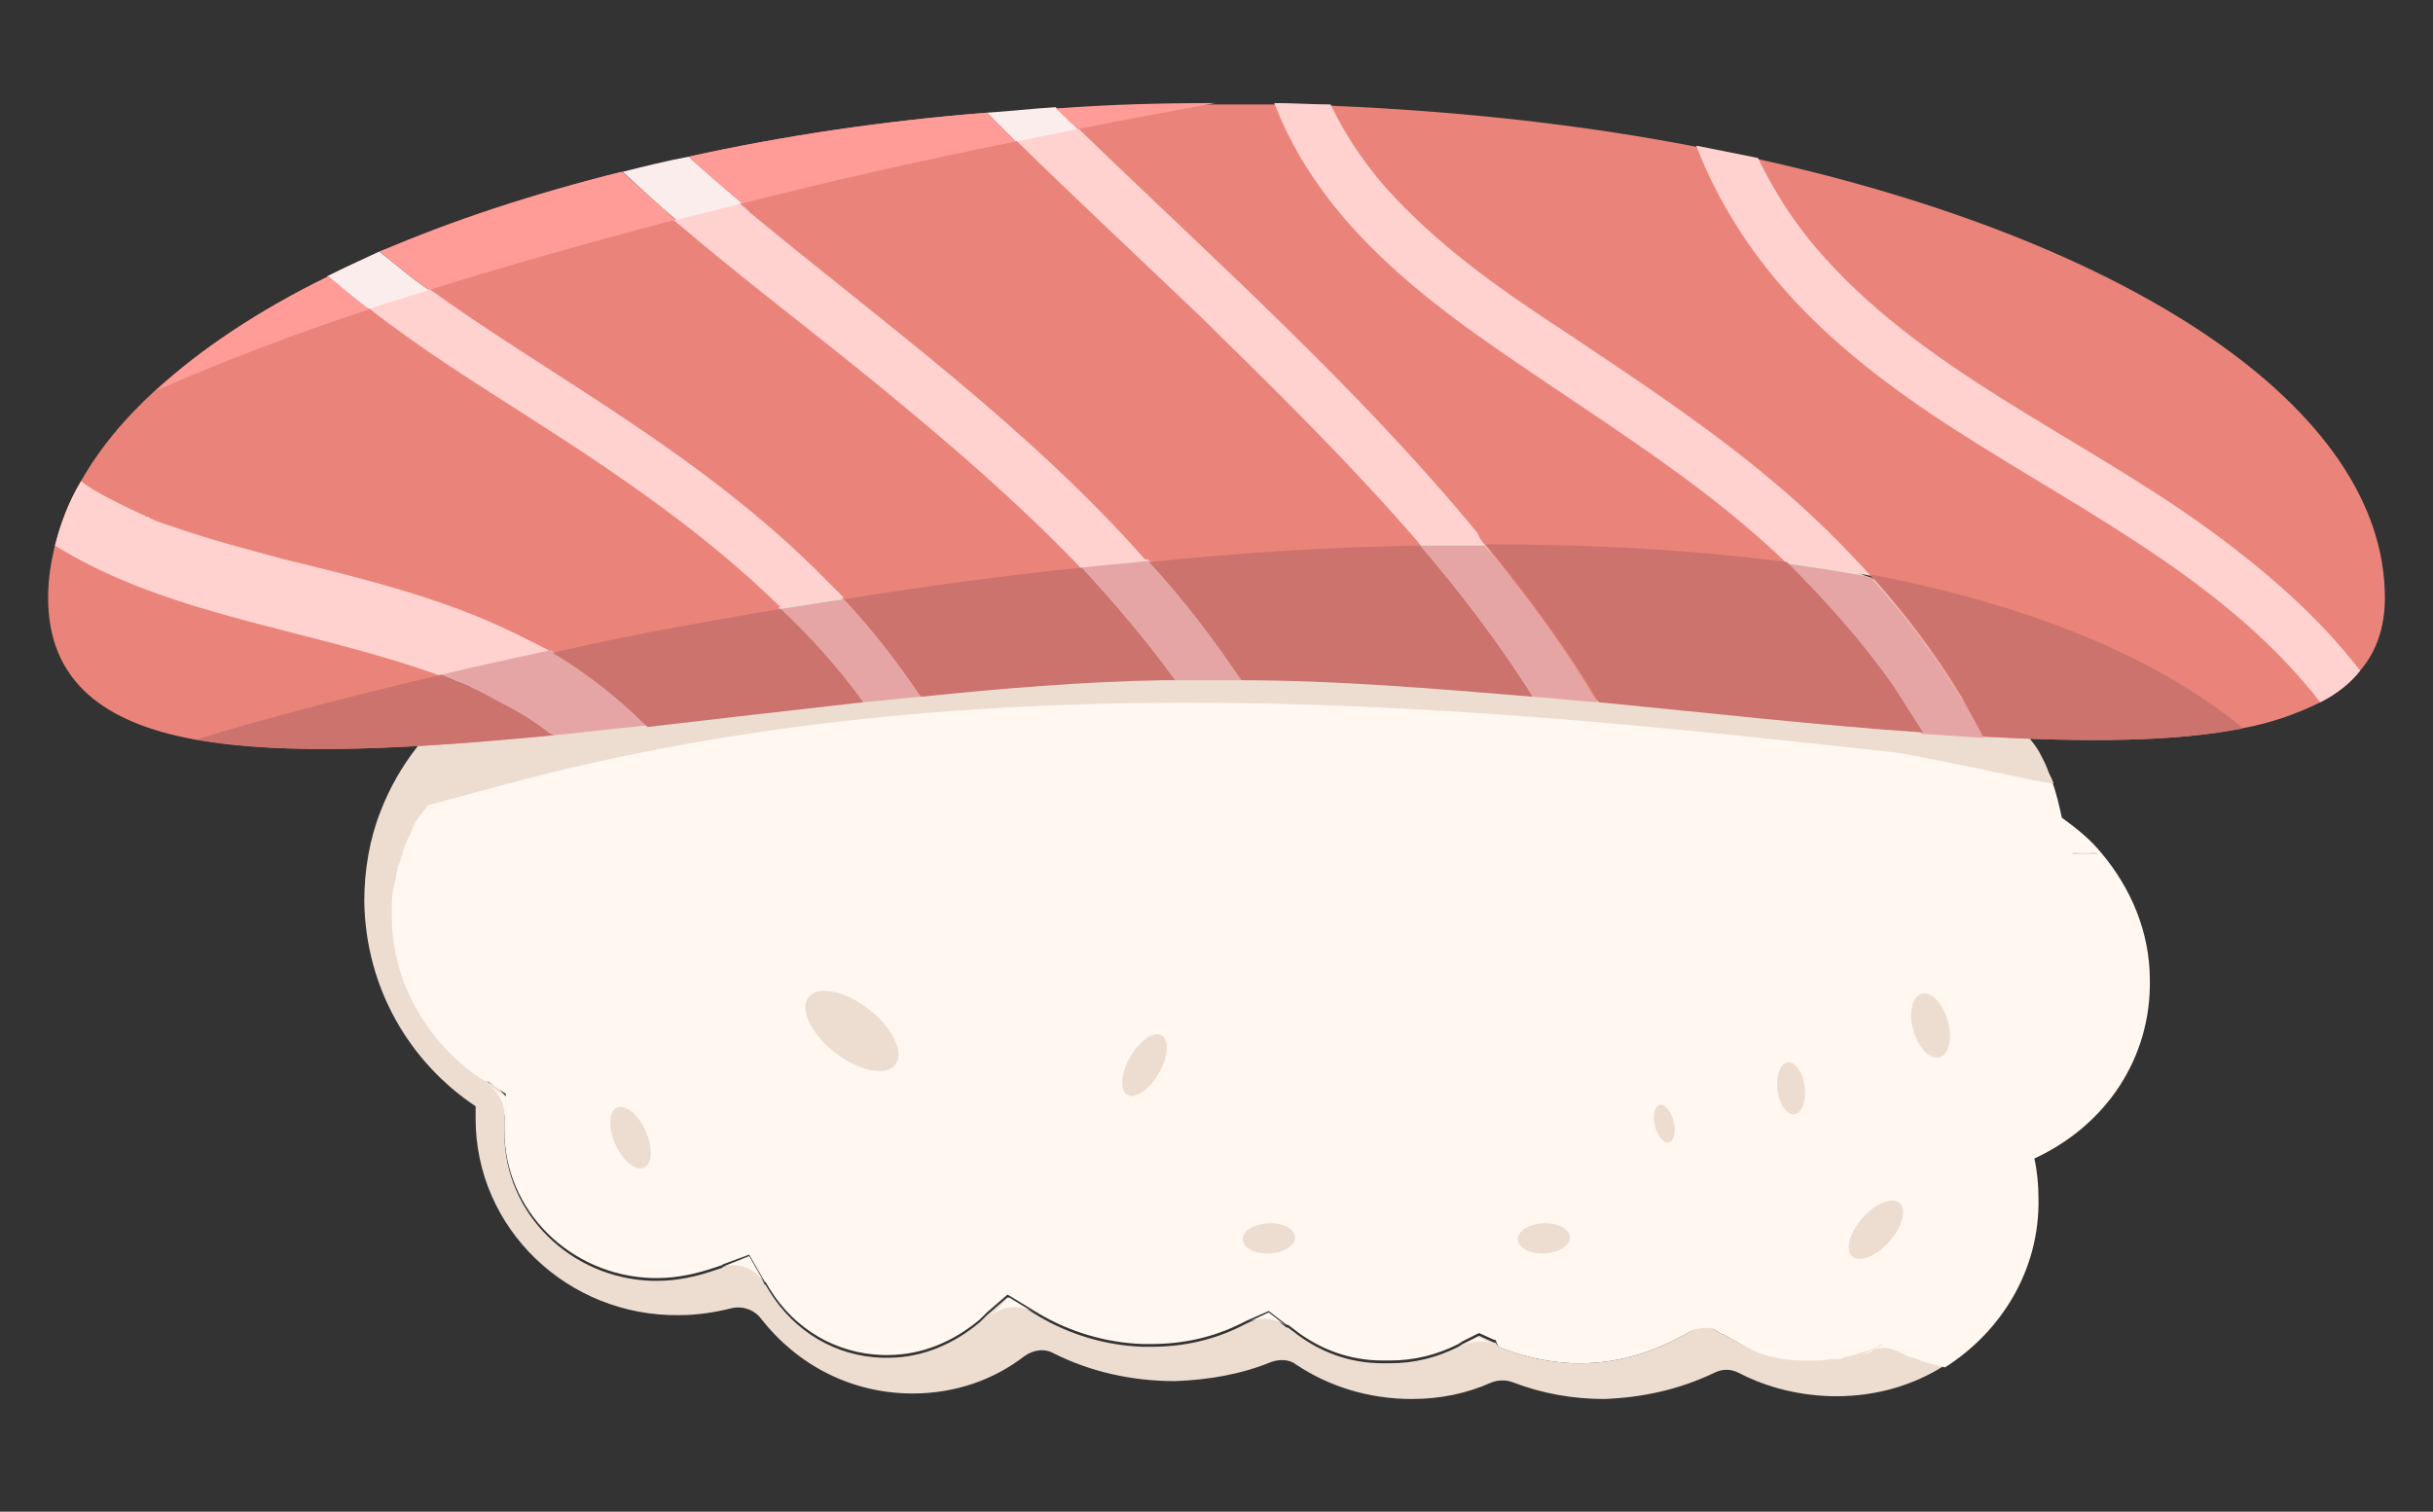<?xml version="1.0" encoding="utf-8"?>
<!-- Generator: Adobe Illustrator 27.4.1, SVG Export Plug-In . SVG Version: 6.00 Build 0)  -->
<svg version="1.1" id="Layer_1" xmlns="http://www.w3.org/2000/svg" xmlns:xlink="http://www.w3.org/1999/xlink" x="0px" y="0px"
	 viewBox="0 0 177 110" style="enable-background:new 0 0 177 110;" xml:space="preserve">
<rect x="0" y="0" width="177" height="110" fill="#333333" stroke="none"/>
<style type="text/css">
	.st0{fill:#EDDDD1;}
	.st1{fill:#FFF7F0;}
	.st2{fill:#EA847A;}
	.st3{fill:#231F20;}
	.st4{fill:#FFD1CF;}
	.st5{fill:#E5A5A5;}
	.st6{fill:#CC736E;}
	.st7{fill:#FCEDED;}
	.st8{fill:#FF9C97;}
</style>
<g>
	<path class="st0" d="M143.3,57.6c-0.1-0.2-0.2-0.4-0.3-0.6C143.1,57.2,143.2,57.4,143.3,57.6z"/>
	<path class="st0" d="M143.9,59.3c-0.2-0.6-0.4-1.1-0.6-1.7C143.5,58.2,143.7,58.7,143.9,59.3z"/>
	<path class="st0" d="M143,57c-0.2-0.5-0.4-1-0.7-1.5c0.1,0.1,0.1,0.3,0.2,0.4c0.1,0.2,0.2,0.4,0.3,0.7C142.9,56.7,143,56.8,143,57z
		"/>
	<path class="st0" d="M148,62.4c0.1,0,0.3-0.1,0.4-0.1c-0.4,0.1-0.7,0.1-1.1,0.2C147.6,62.5,147.8,62.5,148,62.4z"/>
	<path class="st0" d="M148.8,55.6c0.2,0.4,0.3,0.9,0.5,1.4c-1.4-0.2-4.3-0.9-6.9-1.4v0c0,0,0-0.1,0-0.1c-0.3-0.6-0.6-1.1-0.9-1.6
		c-0.1-0.2-0.3-0.5-0.4-0.7c-0.1-0.2-0.2-0.3-0.3-0.4c-0.2-0.3-0.4-0.6-0.6-0.8c-0.1-0.2-0.2-0.3-0.4-0.4c-0.1-0.2-0.3-0.3-0.4-0.5
		c-0.1-0.1-0.2-0.2-0.2-0.3c-0.1-0.1-0.1-0.2-0.2-0.2c-0.2-0.2-0.3-0.3-0.5-0.5c0,0,0,0,0,0v0c-0.1-0.1-0.3-0.3-0.4-0.4
		c-0.1-0.1-0.2-0.2-0.3-0.3c-0.1-0.1-0.2-0.2-0.3-0.3c0,0-0.1-0.1-0.1-0.1c-0.1-0.1-0.2-0.2-0.3-0.2c-0.4-0.3-0.9-0.6-1.3-0.9
		c-0.2-0.1-0.3-0.2-0.5-0.3c-0.2-0.1-0.4-0.2-0.6-0.4c-0.1,0-0.2-0.1-0.2-0.1c-0.1,0-0.2-0.1-0.2-0.1c-0.2-0.1-0.5-0.2-0.8-0.4
		c-0.1-0.1-0.3-0.1-0.4-0.2c-0.4-0.2-0.8-0.3-1.2-0.4c-0.1,0-0.3-0.1-0.4-0.1s-0.3-0.1-0.4-0.1c0,0-0.1,0-0.1,0c0,0-0.1,0-0.1,0
		c-0.1,0-0.2,0-0.2-0.1c0,0-0.1,0-0.2,0c-0.8-0.2-1.5-0.2-2.3-0.3c-0.2,0-0.4,0-0.6,0c-2.4,0-4.8,0.6-7,1.8l-2.5,1.3l-1.9-2.1
		c-3.2-3.6-7.4-5.7-11.8-5.8c-0.2,0-0.4,0-0.6,0c-3,0-6,1-8.6,2.7l-2.9,1.9l-2-2.8c-2-2.8-5.2-4.4-8.7-4.5c-0.2,0-0.3,0-0.5,0
		c-2.7,0-5.3,1-7.3,2.8l-2.3,2l-2.4-2c-1.9-1.6-4.3-2.6-6.9-2.6c-0.2,0-0.3,0-0.5,0c-6.1,0-11.1,4.9-11.1,10.8c0,0.1,0,0.2,0,0.3
		l0.2,4.5l-4.5-0.9c-0.8-0.1-1.5-0.2-2.3-0.3c-0.2,0-0.4,0-0.6,0c-3.8,0-7.4,1.6-10.1,4.3c-0.2,0.2-0.4,0.4-0.5,0.6
		c-0.1,0.1-0.3,0.3-0.4,0.5c-0.2,0.2-0.4,0.5-0.5,0.7c0,0.1-0.1,0.1-0.1,0.2c-0.1,0.1-0.2,0.3-0.3,0.4c-0.1,0.1-0.2,0.3-0.3,0.4
		c-0.1,0.1-0.2,0.3-0.3,0.4c-0.2,0.3-0.3,0.6-0.4,0.9c-0.1,0.2-0.2,0.4-0.3,0.6c-0.1,0.3-0.2,0.5-0.3,0.8c0,0,0,0,0,0.1
		c-0.1,0.3-0.2,0.6-0.3,0.9c-0.1,0.3-0.1,0.5-0.2,0.8c-0.1,0.3-0.1,0.6-0.2,0.9c-0.1,0.6-0.1,1.2-0.1,1.9c0,4.8,2.5,9.2,6.5,11.9
		l0.4,0.2c0,0,0,0,0.1,0L37,80l-0.3,1.2c0,0.1,0,0.1,0,0.2l0,0.7c0,0.1,0,0.3,0,0.4c0,5.8,4.8,10.5,10.7,10.7c0.2,0,0.3,0,0.5,0
		c1.3,0,2.7-0.3,3.9-0.7l0.6-0.2c0.1,0,0.2-0.1,0.2-0.1c0,0,0,0,0,0l1.9-0.7l1.1,1.9c0,0,0,0.1,0.1,0.1l0.3,0.5
		c1.8,2.9,4.8,4.7,8.2,4.8c0.1,0,0.3,0,0.4,0c2.5,0,4.8-1,6.7-2.6l0.4-0.4c0,0,0,0,0.1-0.1l1.5-1.3l1.8,1.1l0.5,0.3
		c2.2,1.3,4.8,2.1,7.5,2.2c0.2,0,0.4,0,0.7,0c2.3,0,4.5-0.5,6.5-1.5l0.4-0.2l1.6-0.7l1.3,1c0,0,0.1,0,0.1,0l0.4,0.3
		c1.9,1.5,4.1,2.3,6.5,2.3c0.2,0,0.3,0,0.5,0c1.8,0,3.4-0.4,5-1.2l0.3-0.2l0,0l1.2-0.6l1.1,0.5c0,0,0.1,0,0.1,0L109,98
		c1.7,0.7,3.5,1.1,5.4,1.2c0.2,0,0.4,0,0.6,0c2.5,0,5-0.7,7.2-1.9l0.4-0.2c0,0,0,0,0,0l1.4-0.8l1.3,0.8c0,0,0.1,0,0.1,0l0.5,0.3
		c0.5,0.3,1.1,0.6,1.7,0.8c1.2,0.5,2.4,0.7,3.6,0.7c0.2,0,0.4,0,0.5,0c0.3,0,0.5,0,0.8,0c0.1,0,0.3,0,0.4,0c0.2,0,0.4,0,0.5-0.1
		c0.1,0,0.2,0,0.3,0c0.1,0,0.2,0,0.3-0.1c0.3-0.1,0.5-0.1,0.8-0.2c0.1,0,0.1,0,0.2-0.1c0,0,0,0,0.1,0c0.1,0,0.2-0.1,0.3-0.1
		c0.1,0,0.3-0.1,0.4-0.1c0.3-0.1,0.7-0.3,1-0.5c0.3,0.2,0.7,0.4,1.1,0.5c0.2,0.1,0.4,0.2,0.6,0.3s0.4,0.2,0.6,0.2
		c0.2,0.1,0.3,0.1,0.5,0.2c0.2,0.1,0.4,0.1,0.6,0.2c0.4,0.1,0.8,0.2,1.2,0.3c-2.2,1.4-4.9,2.2-7.8,2.2c-2.5,0-5-0.6-7.1-1.7
		c-0.6-0.3-1.2-0.3-1.8,0c-2.5,1.2-5.2,1.8-8,1.9c-2.3,0-4.5-0.4-6.6-1.2c-0.5-0.2-1.1-0.2-1.6,0c-1.8,0.8-3.7,1.2-5.8,1.2
		c-3.1,0-6-0.9-8.4-2.5c-0.5-0.4-1.2-0.4-1.8-0.2c-2.2,0.9-4.5,1.3-7,1.4c-3.2,0-6.2-0.7-8.8-2c-0.7-0.4-1.5-0.3-2.2,0.2
		c-2.2,1.7-5,2.7-8.1,2.7c-4.5,0-8.4-2.1-11-5.4c-0.5-0.7-1.4-1-2.2-0.8c-1.2,0.3-2.5,0.5-3.8,0.5c-8.1,0.1-14.8-6.3-14.8-14.3
		c0-0.3,0-0.6,0-0.9c-4.8-3.2-8-8.6-8.1-14.9c0-2.3,0.4-4.6,1.2-6.6c2.6-6.7,9-11.4,16.6-11.5c1.2,0,2.5,0.1,3.6,0.3l0-0.4
		c0-2.5,0.6-4.8,1.7-6.8c2.5-4.5,7.3-7.6,12.9-7.7c0.9,0,1.8,0.1,2.8,0.2c2.6,0.5,5,1.6,7,3.3c2.6-2.2,6-3.6,9.7-3.6
		c5,0,9.4,2.4,12.1,6c2.2-1.5,4.7-2.5,7.3-3c1.1-0.2,2.2-0.3,3.3-0.3c4.2,0,8.1,1.3,11.4,3.7c1.4,1,2.6,2.1,3.7,3.4
		c1.3-0.7,2.6-1.2,4-1.5c1.5-0.4,3.1-0.6,4.7-0.6c4.8,0,9.3,1.8,12.9,4.8c0.1,0.1,0.2,0.2,0.3,0.3c2.5,2.2,4.5,5,6,8.2
		C148.3,54.5,148.5,55,148.8,55.6C148.7,55.6,148.7,55.6,148.8,55.6z"/>
	<path class="st0" d="M152.6,62.1c-0.6,0-1.3,0-1.9,0C151.3,62,151.9,62,152.6,62.1z"/>
	<path class="st0" d="M152.9,62.1c-0.1,0-0.2,0-0.2,0h0c0,0,0,0-0.1,0C152.7,62.1,152.8,62.1,152.9,62.1
		C152.9,62.1,152.9,62.1,152.9,62.1z"/>
	<path class="st1" d="M156.4,71.3c0-3.5-1.4-6.7-3.5-9.2c-0.1,0-0.2,0-0.2,0h0c0,0,0,0-0.1,0c0.1,0,0.2,0,0.3,0
		c-0.8-1-1.8-1.8-2.9-2.6c-0.2-0.9-0.4-1.8-0.7-2.6c-1.4-0.2-4.3-0.9-6.9-1.4v0c-2-0.4-3.8-0.8-4.9-0.9
		c-29.1-3.2-65.9-7.1-101.1,2.5c-1.9,0.5-3.6,1-5.2,1.4h0c-0.1,0.1-0.2,0.3-0.3,0.4c-0.1,0.1-0.2,0.3-0.3,0.4
		c-0.1,0.1-0.2,0.3-0.3,0.4c-0.2,0.3-0.3,0.6-0.4,0.9c-0.1,0.2-0.2,0.4-0.3,0.6c-0.1,0.3-0.2,0.5-0.3,0.8c0,0,0,0,0,0.1
		c-0.1,0.3-0.2,0.6-0.3,0.9c-0.1,0.3-0.2,0.7-0.2,1c0,0.1,0,0.2-0.1,0.3c0,0.1,0,0.3-0.1,0.4c-0.1,0.6-0.1,1.2-0.1,1.9
		c0,4.8,2.5,9.2,6.5,11.9l0.4,0.2c0,0,0,0,0.1,0l1.3,0.9l-0.1,1.4c0,0.1,0,0.1,0,0.2l0,0.7c0,0.1,0,0.3,0,0.4
		c0,5.8,4.8,10.5,10.7,10.7c0.2,0,0.3,0,0.5,0c1.3,0,2.7-0.3,3.9-0.7l0.6-0.2c0.1,0,0.2-0.1,0.2-0.1c0,0,0,0,0,0l1.9-0.7l1.1,1.9
		c0,0,0,0.1,0.1,0.1l0.3,0.5c1.8,2.9,4.8,4.7,8.2,4.8c0.1,0,0.3,0,0.4,0c2.5,0,4.8-1,6.7-2.6l0.4-0.4c0,0,0,0,0.1-0.1l1.5-1.3
		l1.8,1.1l0.5,0.3c2.2,1.3,4.8,2.1,7.5,2.2c0.2,0,0.4,0,0.7,0c2.3,0,4.5-0.5,6.5-1.5l0.4-0.2l1.6-0.7l1.3,1c0,0,0.1,0,0.1,0l0.4,0.3
		c1.9,1.5,4.1,2.3,6.5,2.3c0.2,0,0.3,0,0.5,0c1.8,0,3.4-0.4,5-1.2l0.3-0.2l0,0l1.2-0.6l1.1,0.5c0,0,0.1,0,0.1,0L109,98
		c1.7,0.7,3.5,1.1,5.4,1.2c0.2,0,0.4,0,0.6,0c2.5,0,5-0.7,7.2-1.9l0.4-0.2c0,0,0,0,0,0l1.4-0.8l1.3,0.8c0,0,0.1,0,0.1,0l0.5,0.3
		c0.5,0.3,1.1,0.6,1.7,0.9c1.2,0.5,2.4,0.7,3.6,0.7c0.2,0,0.4,0,0.5,0c0.5,0,1,0,1.5-0.1c0.1,0,0.2,0,0.3,0c0.1,0,0.2,0,0.3,0
		c0.1,0,0.2,0,0.3-0.1c0.3-0.1,0.5-0.1,0.8-0.2c0.1,0,0.2,0,0.2-0.1c0,0,0,0,0.1,0c0.1,0,0.2-0.1,0.3-0.1c0.1,0,0.3-0.1,0.4-0.1
		c0.3-0.1,0.7-0.3,1-0.5c0.3,0.2,0.7,0.4,1.1,0.5c0.2,0.1,0.4,0.2,0.6,0.3s0.4,0.2,0.6,0.2c0.2,0.1,0.3,0.1,0.5,0.2
		c0.2,0.1,0.4,0.1,0.6,0.2c0.4,0.1,0.8,0.2,1.2,0.3c4.1-2.6,6.9-7.1,6.8-12.3c0-1-0.1-2-0.3-2.9C153.2,81.9,156.5,77,156.4,71.3z
		 M143,57c0.1,0.2,0.2,0.4,0.3,0.6C143.2,57.4,143.1,57.2,143,57z M152.6,62.1c-0.6,0-1.3,0-1.9,0C151.3,62,151.9,62,152.6,62.1z"/>
	<path class="st1" d="M28.8,63.9c0.1-0.6,0.2-1.2,0.4-1.7c-0.1,0.3-0.2,0.6-0.3,0.9C28.9,63.4,28.9,63.6,28.8,63.9z"/>
	<path class="st1" d="M28.8,64.1c0-0.1,0-0.1,0-0.2c-0.1,0.3-0.1,0.6-0.2,0.9c0-0.1,0-0.3,0.1-0.4C28.8,64.3,28.8,64.2,28.8,64.1z"
		/>
	<path class="st1" d="M35.5,78.9l1.3,0.9l-0.1,1.4C36.7,80.2,36.2,79.4,35.5,78.9L35,78.6L35.5,78.9C35.4,78.9,35.4,78.9,35.5,78.9z
		"/>
	<path class="st1" d="M54.5,91.4l1.1,1.9c-0.7-1-1.9-1.5-3.1-1.1c0,0,0,0,0,0L54.5,91.4z"/>
	<path class="st1" d="M73.4,94.4l1.8,1.1c-1-0.6-2.3-0.5-3.2,0.3L73.4,94.4z"/>
	<path class="st1" d="M92.3,95.5l1.3,1c-0.8-0.6-1.9-0.7-2.8-0.3L92.3,95.5z"/>
	<path class="st1" d="M93.7,96.6l0.4,0.3L93.7,96.6C93.6,96.6,93.6,96.6,93.7,96.6C93.6,96.6,93.6,96.6,93.7,96.6z"/>
	<path class="st1" d="M107.5,97.3l1.1,0.5c-0.7-0.3-1.5-0.2-2.2,0.1L107.5,97.3z"/>
	<path class="st1" d="M122.7,97C122.7,97,122.7,97,122.7,97C122.7,97,122.7,97,122.7,97l-0.4,0.2L122.7,97z"/>
	<path class="st1" d="M124.1,96.2l1.3,0.8c-0.8-0.5-1.8-0.5-2.7,0L124.1,96.2z"/>
	<path class="st1" d="M131.9,99c0.3,0,0.5,0,0.8,0C132.5,99,132.2,99,131.9,99z"/>
	<path class="st1" d="M133.1,98.9c0.2,0,0.4,0,0.5-0.1c-0.1,0-0.2,0-0.3,0C133.3,98.9,133.2,98.9,133.1,98.9z"/>
	<path class="st1" d="M132.7,99c0.1,0,0.3,0,0.4,0C133,99,132.9,99,132.7,99z"/>
	<path class="st1" d="M137.1,97.8c0.3,0.2,0.7,0.4,1.1,0.5c-0.7-0.3-1.4-0.3-2.1,0c-0.2,0.1-0.5,0.2-0.8,0.3c0,0,0,0,0.1,0
		c0.1,0,0.2-0.1,0.3-0.1c0.1,0,0.3-0.1,0.4-0.1C136.4,98.1,136.8,97.9,137.1,97.8z"/>
	<path class="st1" d="M137.5,54.5c-29.1-3.2-65.9-7.1-101.1,2.5c-1.9,0.5-3.6,1-5.2,1.4c0-0.1,0.1-0.1,0.1-0.2
		c0.2-0.2,0.3-0.5,0.5-0.7c0.1-0.2,0.3-0.3,0.4-0.5c0.2-0.2,0.4-0.4,0.5-0.6c2.7-2.7,6.3-4.3,10.1-4.3c0.2,0,0.4,0,0.6,0
		c0.8,0,1.5,0.1,2.3,0.3l4.5,0.9L50,48.9c0-0.1,0-0.2,0-0.3c0-5.9,4.9-10.8,11.1-10.8c0.2,0,0.3,0,0.5,0c2.6,0.1,4.9,1,6.9,2.6
		l2.4,2l2.3-2c2-1.8,4.6-2.8,7.3-2.8c0.2,0,0.3,0,0.5,0c3.5,0.1,6.7,1.8,8.7,4.5l2,2.8l2.9-1.9c2.6-1.8,5.6-2.7,8.6-2.7
		c0.2,0,0.4,0,0.6,0c4.4,0.1,8.5,2.2,11.8,5.8l1.9,2.1l2.5-1.3c2.2-1.2,4.6-1.8,7-1.8c0.2,0,0.4,0,0.6,0c0.8,0,1.5,0.1,2.3,0.3
		c0.1,0,0.3,0,0.4,0.1c0,0,0,0,0.1,0c0.2,0,0.4,0.1,0.6,0.2c0.2,0,0.3,0.1,0.4,0.1c0.6,0.2,1.1,0.4,1.7,0.6c0.3,0.1,0.5,0.2,0.8,0.4
		c0.1,0,0.2,0.1,0.2,0.1c0.1,0,0.2,0.1,0.2,0.1c0.2,0.1,0.4,0.2,0.6,0.4c0.2,0.1,0.3,0.2,0.5,0.3c0.5,0.3,0.9,0.6,1.3,0.9
		c0.1,0.1,0.2,0.2,0.3,0.2c0,0,0.1,0.1,0.1,0.1c0.1,0.1,0.2,0.2,0.3,0.3c0.1,0.1,0.2,0.2,0.3,0.3c0.2,0.1,0.3,0.3,0.4,0.4
		c0,0,0,0,0,0c0.2,0.2,0.3,0.3,0.5,0.5c0.2,0.2,0.3,0.3,0.5,0.5c0.2,0.2,0.3,0.3,0.4,0.5c0,0,0.1,0.1,0.1,0.1
		c0.1,0.1,0.2,0.2,0.2,0.3c0.2,0.3,0.4,0.5,0.6,0.8c0.1,0.1,0.2,0.3,0.3,0.4c0.2,0.2,0.3,0.4,0.4,0.7c0.1,0.1,0.1,0.2,0.1,0.2
		c0.2,0.3,0.3,0.6,0.5,0.9c0.1,0.2,0.2,0.3,0.3,0.5c0,0,0,0.1,0,0.1C140.4,55,138.5,54.7,137.5,54.5z"/>
	<path class="st1" d="M143.3,57.6c-0.1-0.2-0.2-0.4-0.3-0.6C143.1,57.2,143.2,57.4,143.3,57.6z"/>
	<path class="st1" d="M143.9,59.3c-0.2-0.6-0.4-1.1-0.6-1.7C143.5,58.2,143.7,58.7,143.9,59.3z"/>
	<path class="st1" d="M142.8,56.6c0.1,0.1,0.1,0.3,0.2,0.4c-0.2-0.5-0.4-1-0.7-1.5c0.1,0.1,0.1,0.3,0.2,0.4
		C142.7,56.1,142.8,56.4,142.8,56.6z"/>
	<path class="st1" d="M148,62.4c0.1,0,0.3-0.1,0.4-0.1c-0.4,0.1-0.7,0.1-1.1,0.2C147.6,62.5,147.8,62.5,148,62.4z"/>
	<path class="st1" d="M152.6,62.1c-0.6,0-1.3,0-1.9,0C151.3,62,151.9,62,152.6,62.1z"/>
	<path class="st1" d="M152.9,62.1c-0.1,0-0.2,0-0.2,0h0c0,0,0,0-0.1,0C152.7,62.1,152.8,62.1,152.9,62.1
		C152.9,62.1,152.9,62.1,152.9,62.1z"/>
	<path class="st0" d="M149.4,57c-0.1,0-0.1,0-0.2,0c-1.4-0.2-4.3-0.9-6.9-1.4v0c-2-0.4-3.8-0.8-4.9-0.9
		c-29.1-3.2-65.9-7.1-101.1,2.5c-1.9,0.5-3.6,1-5.2,1.4h0c-1,0.3-2,0.5-2.9,0.7c2.6-6.7,9-11.4,16.6-11.5c1.2,0,2.5,0.1,3.6,0.3
		l0-0.4c0-2.5,0.6-4.8,1.7-6.8c5.8-2.8,11.4-5.4,15.7-7.4c2.6,0.5,5,1.6,7,3.3c2.6-2.2,6-3.6,9.7-3.6c5,0,9.4,2.4,12.1,6
		c2.2-1.5,4.7-2.5,7.3-3c4.6,1.1,9.6,2.2,14.6,3.4c2.5,0.6,5.1,1.2,7.7,1.8c5.9,1.4,11.8,2.8,17.5,4.2c0.1,0.1,0.2,0.2,0.3,0.3
		c2.2,2.1,5,6.6,6.7,9.8c0,0,0,0,0,0C149,56.1,149.2,56.5,149.4,57z"/>
</g>
<path class="st1" d="M45.6,58.8C45.6,58.8,45.7,58.8,45.6,58.8C45.7,58.8,45.7,58.8,45.6,58.8C45.6,58.8,45.6,58.8,45.6,58.8
	C45.6,58.8,45.6,58.8,45.6,58.8z"/>
<g>
	<g>
		<path class="st2" d="M173.5,43.5c0,2.1-0.6,3.9-1.8,5.3c-0.7,0.9-1.7,1.7-2.9,2.3c-1.6,0.8-3.5,1.5-5.7,1.9c-5,1-11.5,1-18.9,0.6
			c-0.5-0.9-1-1.8-1.5-2.8c-1.9-3.2-4.2-6.2-6.7-9c-2-0.4-4.1-0.7-6.2-1c2.9,2.8,5.6,5.8,7.8,9.1c0.7,1.1,1.4,2.2,2.1,3.3
			c-7.4-0.5-15.4-1.4-23.6-2.2c-2.4-4.1-5.3-7.9-8.2-11.5c-1.6,0-3.1,0-4.7,0c3,3.5,5.8,7.2,8.2,11c-7.2-0.6-14.4-1.2-21.2-1.2
			c-2-3-4.2-5.9-6.7-8.6c-1.7,0.1-3.3,0.3-5,0.5c2.4,2.6,4.7,5.3,6.8,8.2c-0.3,0-0.7,0-1,0c-5.7,0.1-11.7,0.6-17.5,1.2
			c-1.7-2.5-3.5-4.9-5.6-7.1c-1.6,0.2-3.1,0.5-4.6,0.7c2.1,2.1,4.1,4.3,5.9,6.8c-5.3,0.6-10.6,1.2-15.7,1.7c-2-2.1-4.4-3.9-6.9-5.4
			c-2.8,0.6-5.4,1.2-8,1.8c0.1,0,0.3,0.1,0.4,0.2c0.3,0.1,0.7,0.3,1,0.4c0,0,0,0,0,0c0,0,0,0,0,0c0,0,0.1,0,0.1,0
			c0.1,0.1,0.3,0.1,0.4,0.2c0.7,0.3,1.3,0.6,2,1c1.3,0.7,2.6,1.4,3.8,2.3c0.1,0.1,0.3,0.2,0.5,0.3c-10.3,1-19.4,1.5-26,0.3
			C7.6,52.6,3.5,49.6,3.5,43.5c0-1.3,0.2-2.6,0.5-3.8c0.4-1.6,1-3.2,1.9-4.7c1.3-2.3,3.1-4.5,5.4-6.6c3.3-3,7.5-5.8,12.6-8.3
			c1,0.8,1.9,1.7,3,2.4c1.4-0.5,2.9-1,4.4-1.4c-0.7-0.5-1.4-1-2.1-1.6c-0.5-0.4-1-0.8-1.5-1.2c5.2-2.3,11.1-4.2,17.6-5.8
			c1.3,1.2,2.6,2.3,3.9,3.5c1.6-0.4,3.2-0.8,4.8-1.2c-1.3-1.1-2.6-2.2-3.9-3.4c6.8-1.5,14.1-2.6,21.7-3.2c0.5,0.5,0.9,0.9,1.4,1.4
			c0.2,0.2,0.5,0.5,0.7,0.7c1.5-0.3,3-0.6,4.5-0.9c-0.1-0.1-0.2-0.2-0.2-0.2c-0.5-0.4-0.9-0.9-1.4-1.3c3.8-0.2,7.7-0.3,11.7-0.3h0.1
			c1.4,0,2.9,0,4.3,0c1.4,0,2.8,0.1,4.1,0.1c9.4,0.4,18.3,1.4,26.5,3c1.5,0.3,3,0.6,4.5,0.9C155,17.6,173.5,29.7,173.5,43.5z"/>
		<path class="st3" d="M45.7,58.8C45.7,58.8,45.7,58.8,45.7,58.8C45.6,58.8,45.6,58.8,45.7,58.8C45.6,58.8,45.6,58.8,45.7,58.8
			C45.6,58.8,45.7,58.8,45.7,58.8z"/>
		<path class="st4" d="M171.7,48.8c-0.7,0.9-1.7,1.7-2.9,2.3c-7.4-9.5-18.7-14.5-28.5-21.1c-5-3.4-9.7-7.3-13.2-12.4
			c-1.5-2.2-2.8-4.6-3.7-7c1.5,0.3,3,0.6,4.5,0.9c1.1,2.3,2.5,4.5,4.1,6.4c7.7,9.1,19.2,13.7,28.8,20.7
			C164.9,41.6,168.7,44.9,171.7,48.8z"/>
		<path class="st4" d="M40.1,47.4c-2.8,0.6-5.4,1.2-8,1.8c-5.2-1.9-10.6-3-15.9-4.5c-4.3-1.2-8.5-2.7-12.2-5c0.4-1.6,1-3.2,1.9-4.7
			c0,0,0.1,0.1,0.1,0.1c1.1,0.8,2.4,1.4,3.6,2c0.3,0.1,0.6,0.3,0.9,0.4c0,0,0.1,0,0.1,0.1c0,0,0,0,0,0c0,0,0,0,0,0c0,0,0,0,0,0
			c0,0,0,0,0.1,0c0,0,0,0,0,0c0.1,0,0.1,0,0.2,0.1c0.6,0.3,1.3,0.5,1.9,0.7c2.6,0.9,5.3,1.6,7.9,2.3c5.7,1.4,11.5,2.8,16.8,5.4
			C38.5,46.6,39.3,47,40.1,47.4z"/>
		<path class="st4" d="M61.4,43.5c-1.6,0.2-3.1,0.5-4.6,0.7c-5.4-5.3-11.7-9.6-18.1-13.7c-3.9-2.5-8.1-5.1-11.9-8.1
			c1.4-0.5,2.9-1,4.4-1.4c4,2.9,8.4,5.6,12.5,8.3c5.5,3.6,10.8,7.4,15.5,12C60,42.1,60.7,42.8,61.4,43.5z"/>
		<path class="st4" d="M108,39.6c-1.6,0-3.1,0-4.7,0c-5-5.8-10.5-11.2-15.9-16.5c-4.5-4.3-9-8.5-13.5-12.9c1.5-0.3,3-0.6,4.5-0.9
			c9.9,9.6,20.3,18.8,29.1,29.5C107.6,39.1,107.8,39.4,108,39.6z"/>
		<path class="st4" d="M83.6,40.8c-1.7,0.1-3.3,0.3-5,0.5c-4.5-4.7-9.5-9-14.5-13.1c-5-4.1-10.2-8-15.1-12.2
			c1.6-0.4,3.2-0.8,4.8-1.2c0.3,0.2,0.6,0.5,0.8,0.7c9.8,8.1,20.2,15.6,28.7,25.2C83.5,40.7,83.6,40.8,83.6,40.8z"/>
		<path class="st4" d="M136.1,41.9c-2-0.4-4.1-0.7-6.2-1c-1.9-1.8-3.9-3.5-6-5.1c-4.7-3.6-9.8-6.8-14.7-10.2
			c-4.5-3.1-8.9-6.5-12.3-10.8c-1.8-2.3-3.2-4.7-4.2-7.3c1.4,0,2.8,0.1,4.1,0.1c1.2,2.5,2.8,4.8,4.7,6.8c3.8,4,8,6.9,12.6,9.9
			c5.2,3.5,10.4,6.9,15.2,11C131.8,37.4,134,39.6,136.1,41.9z"/>
	</g>
	<path class="st5" d="M47,52.8c-2.3,0.2-4.5,0.5-6.7,0.7c0,0,0,0,0,0c-0.2-0.1-0.3-0.2-0.5-0.3c-1.2-0.9-2.5-1.6-3.8-2.3
		c-0.7-0.3-1.3-0.6-2-1c-0.1,0-0.3-0.1-0.4-0.2c0,0-0.1,0-0.1,0c0,0,0,0,0,0c0,0,0,0,0,0c-0.3-0.1-0.7-0.3-1-0.4
		c-0.2-0.1-0.3-0.1-0.4-0.2c2.5-0.6,5.2-1.2,8-1.8C42.6,48.9,44.9,50.7,47,52.8z"/>
	<path class="st6" d="M39.8,53.2c0.1,0.1,0.3,0.2,0.5,0.3c-10.3,1-19.4,1.5-26,0.3c4.9-1.5,11-3.1,17.8-4.7c0.1,0,0.3,0.1,0.4,0.2
		c0.3,0.1,0.7,0.3,1,0.4c0,0,0,0,0,0c0,0,0,0,0,0c0,0,0.1,0,0.1,0c0.1,0.1,0.3,0.1,0.4,0.2c0.7,0.3,1.3,0.6,2,1
		C37.4,51.6,38.6,52.3,39.8,53.2z"/>
	<path class="st5" d="M67,50.7c-1.4,0.1-2.8,0.3-4.3,0.4c-1.8-2.4-3.8-4.7-5.9-6.8c1.5-0.2,3.1-0.5,4.6-0.7
		C63.4,45.8,65.3,48.1,67,50.7z"/>
	<path class="st6" d="M56.8,44.3c2.2,2.1,4.2,4.3,6,6.8c-5.3,0.6-10.6,1.2-15.7,1.8c-2.1-2.1-4.4-3.9-6.9-5.4
		C45.3,46.3,50.9,45.3,56.8,44.3z"/>
	<path class="st5" d="M90.3,49.5c-1.6,0-3.2,0-4.8,0c-2.1-2.9-4.4-5.6-6.8-8.2c1.7-0.2,3.3-0.3,5-0.5C86.1,43.5,88.3,46.4,90.3,49.5
		z"/>
	<path class="st6" d="M78.7,41.3c2.4,2.6,4.7,5.3,6.8,8.2c-0.3,0-0.7,0-1,0c-5.7,0.1-11.7,0.6-17.5,1.2c-1.7-2.5-3.5-4.9-5.6-7.1
		C67,42.7,72.8,41.9,78.7,41.3z"/>
	<path class="st5" d="M116.2,51.1c-1.6-0.1-3.1-0.3-4.7-0.4c-2.5-3.9-5.2-7.5-8.2-11c1.6,0,3.2,0,4.7,0
		C111,43.2,113.8,47.1,116.2,51.1z"/>
	<path class="st6" d="M103.3,39.7c3,3.5,5.8,7.2,8.2,11c-7.2-0.6-14.4-1.2-21.2-1.2c-2-3-4.2-5.9-6.7-8.6
		C90.2,40.2,96.8,39.8,103.3,39.7z"/>
	<path class="st5" d="M144.3,53.7c-1.4-0.1-2.9-0.2-4.5-0.3c-0.7-1.1-1.3-2.2-2.1-3.3c-2.3-3.3-4.9-6.4-7.8-9.1
		c2.1,0.3,4.2,0.6,6.2,1c2.5,2.8,4.8,5.8,6.7,9C143.3,51.8,143.8,52.7,144.3,53.7z"/>
	<path class="st6" d="M137.8,50c0.7,1.1,1.4,2.2,2.1,3.3c-7.4-0.5-15.4-1.4-23.6-2.2c-2.4-4.1-5.3-7.9-8.2-11.5
		c7.6,0,15,0.4,21.9,1.3C132.8,43.7,135.5,46.7,137.8,50z"/>
	<path class="st6" d="M163.2,53c-5,1-11.5,1-18.9,0.6c-0.5-0.9-1-1.8-1.5-2.8c-1.9-3.2-4.2-6.2-6.7-9C147,43.9,156.5,47.5,163.2,53z
		"/>
	<path class="st7" d="M31.2,21.1c-1.5,0.5-3,0.9-4.4,1.4c-1-0.8-2-1.6-3-2.4c1.2-0.6,2.5-1.2,3.8-1.8c0.5,0.4,1,0.8,1.5,1.2
		C29.8,20.1,30.5,20.6,31.2,21.1z"/>
	<path class="st8" d="M23.9,20.1c1,0.8,1.9,1.7,3,2.4c-5.5,1.8-10.7,3.8-15.5,5.9C14.6,25.4,18.8,22.6,23.9,20.1z"/>
	<path class="st7" d="M54,14.8c-1.6,0.4-3.2,0.8-4.8,1.2c-1.3-1.1-2.6-2.3-3.9-3.5c1.6-0.4,3.2-0.8,4.8-1.1
		C51.3,12.5,52.7,13.7,54,14.8z"/>
	<path class="st8" d="M45.2,12.5c1.3,1.2,2.6,2.3,3.9,3.5c-6.1,1.6-12.1,3.3-17.9,5.1c-0.7-0.5-1.4-1-2.1-1.6
		c-0.5-0.4-1-0.8-1.5-1.2C32.9,16.1,38.8,14.1,45.2,12.5z"/>
	<path class="st7" d="M78.4,9.4c-1.5,0.3-3,0.6-4.5,0.9c-0.2-0.2-0.5-0.5-0.7-0.7c-0.5-0.5-1-1-1.4-1.4c1.6-0.1,3.3-0.3,5-0.4
		c0.5,0.5,0.9,0.9,1.4,1.3C78.2,9.2,78.3,9.3,78.4,9.4z"/>
	<path class="st8" d="M73.2,9.6c0.2,0.2,0.5,0.5,0.7,0.7c-6.5,1.3-13.2,2.8-19.9,4.5c-1.3-1.1-2.6-2.2-3.9-3.4
		c6.8-1.5,14.1-2.6,21.7-3.2C72.3,8.7,72.7,9.1,73.2,9.6z"/>
	<path class="st8" d="M88.4,7.5c-3.2,0.6-6.6,1.2-10,1.9c-0.1-0.1-0.2-0.2-0.2-0.2c-0.5-0.4-0.9-0.9-1.4-1.3
		C80.6,7.6,84.5,7.5,88.4,7.5z"/>
</g>
<ellipse transform="matrix(1 -2.789382e-02 2.789382e-02 1 -2.041 1.675)" class="st1" cx="59" cy="74" rx="2" ry="4"/>
<ellipse transform="matrix(0.5 -0.866 0.866 0.5 -25.504 110.895)" class="st0" cx="83.3" cy="77.5" rx="2.5" ry="1.2"/>
<ellipse transform="matrix(0.999 -4.767022e-02 4.767022e-02 0.999 -4.168 5.455)" class="st0" cx="112.3" cy="90.1" rx="1.9" ry="1.1"/>
<ellipse transform="matrix(0.999 -4.767022e-02 4.767022e-02 0.999 -4.191 4.502)" class="st0" cx="92.3" cy="90.1" rx="1.9" ry="1.1"/>
<ellipse transform="matrix(0.963 -0.271 0.271 0.963 -14.973 40.838)" class="st0" cx="140.4" cy="74.6" rx="1.3" ry="2.4"/>
<ellipse transform="matrix(0.614 -0.789 0.789 0.614 -35.266 77.883)" class="st0" cx="62" cy="75" rx="2" ry="4"/>
<ellipse transform="matrix(0.912 -0.409 0.409 0.912 -29.854 26.043)" class="st0" cx="45.9" cy="82.8" rx="1.2" ry="2.4"/>
<ellipse transform="matrix(0.663 -0.749 0.749 0.663 -20.993 132.305)" class="st0" cx="136.4" cy="89.5" rx="2.6" ry="1.3"/>
<ellipse transform="matrix(0.97 -0.243 0.243 0.97 -16.244 31.945)" class="st0" cx="121.1" cy="81.7" rx="0.7" ry="1.4"/>
<ellipse transform="matrix(0.992 -0.126 0.126 0.992 -8.937 17.044)" class="st0" cx="130.3" cy="79.2" rx="1" ry="1.9"/>
</svg>
